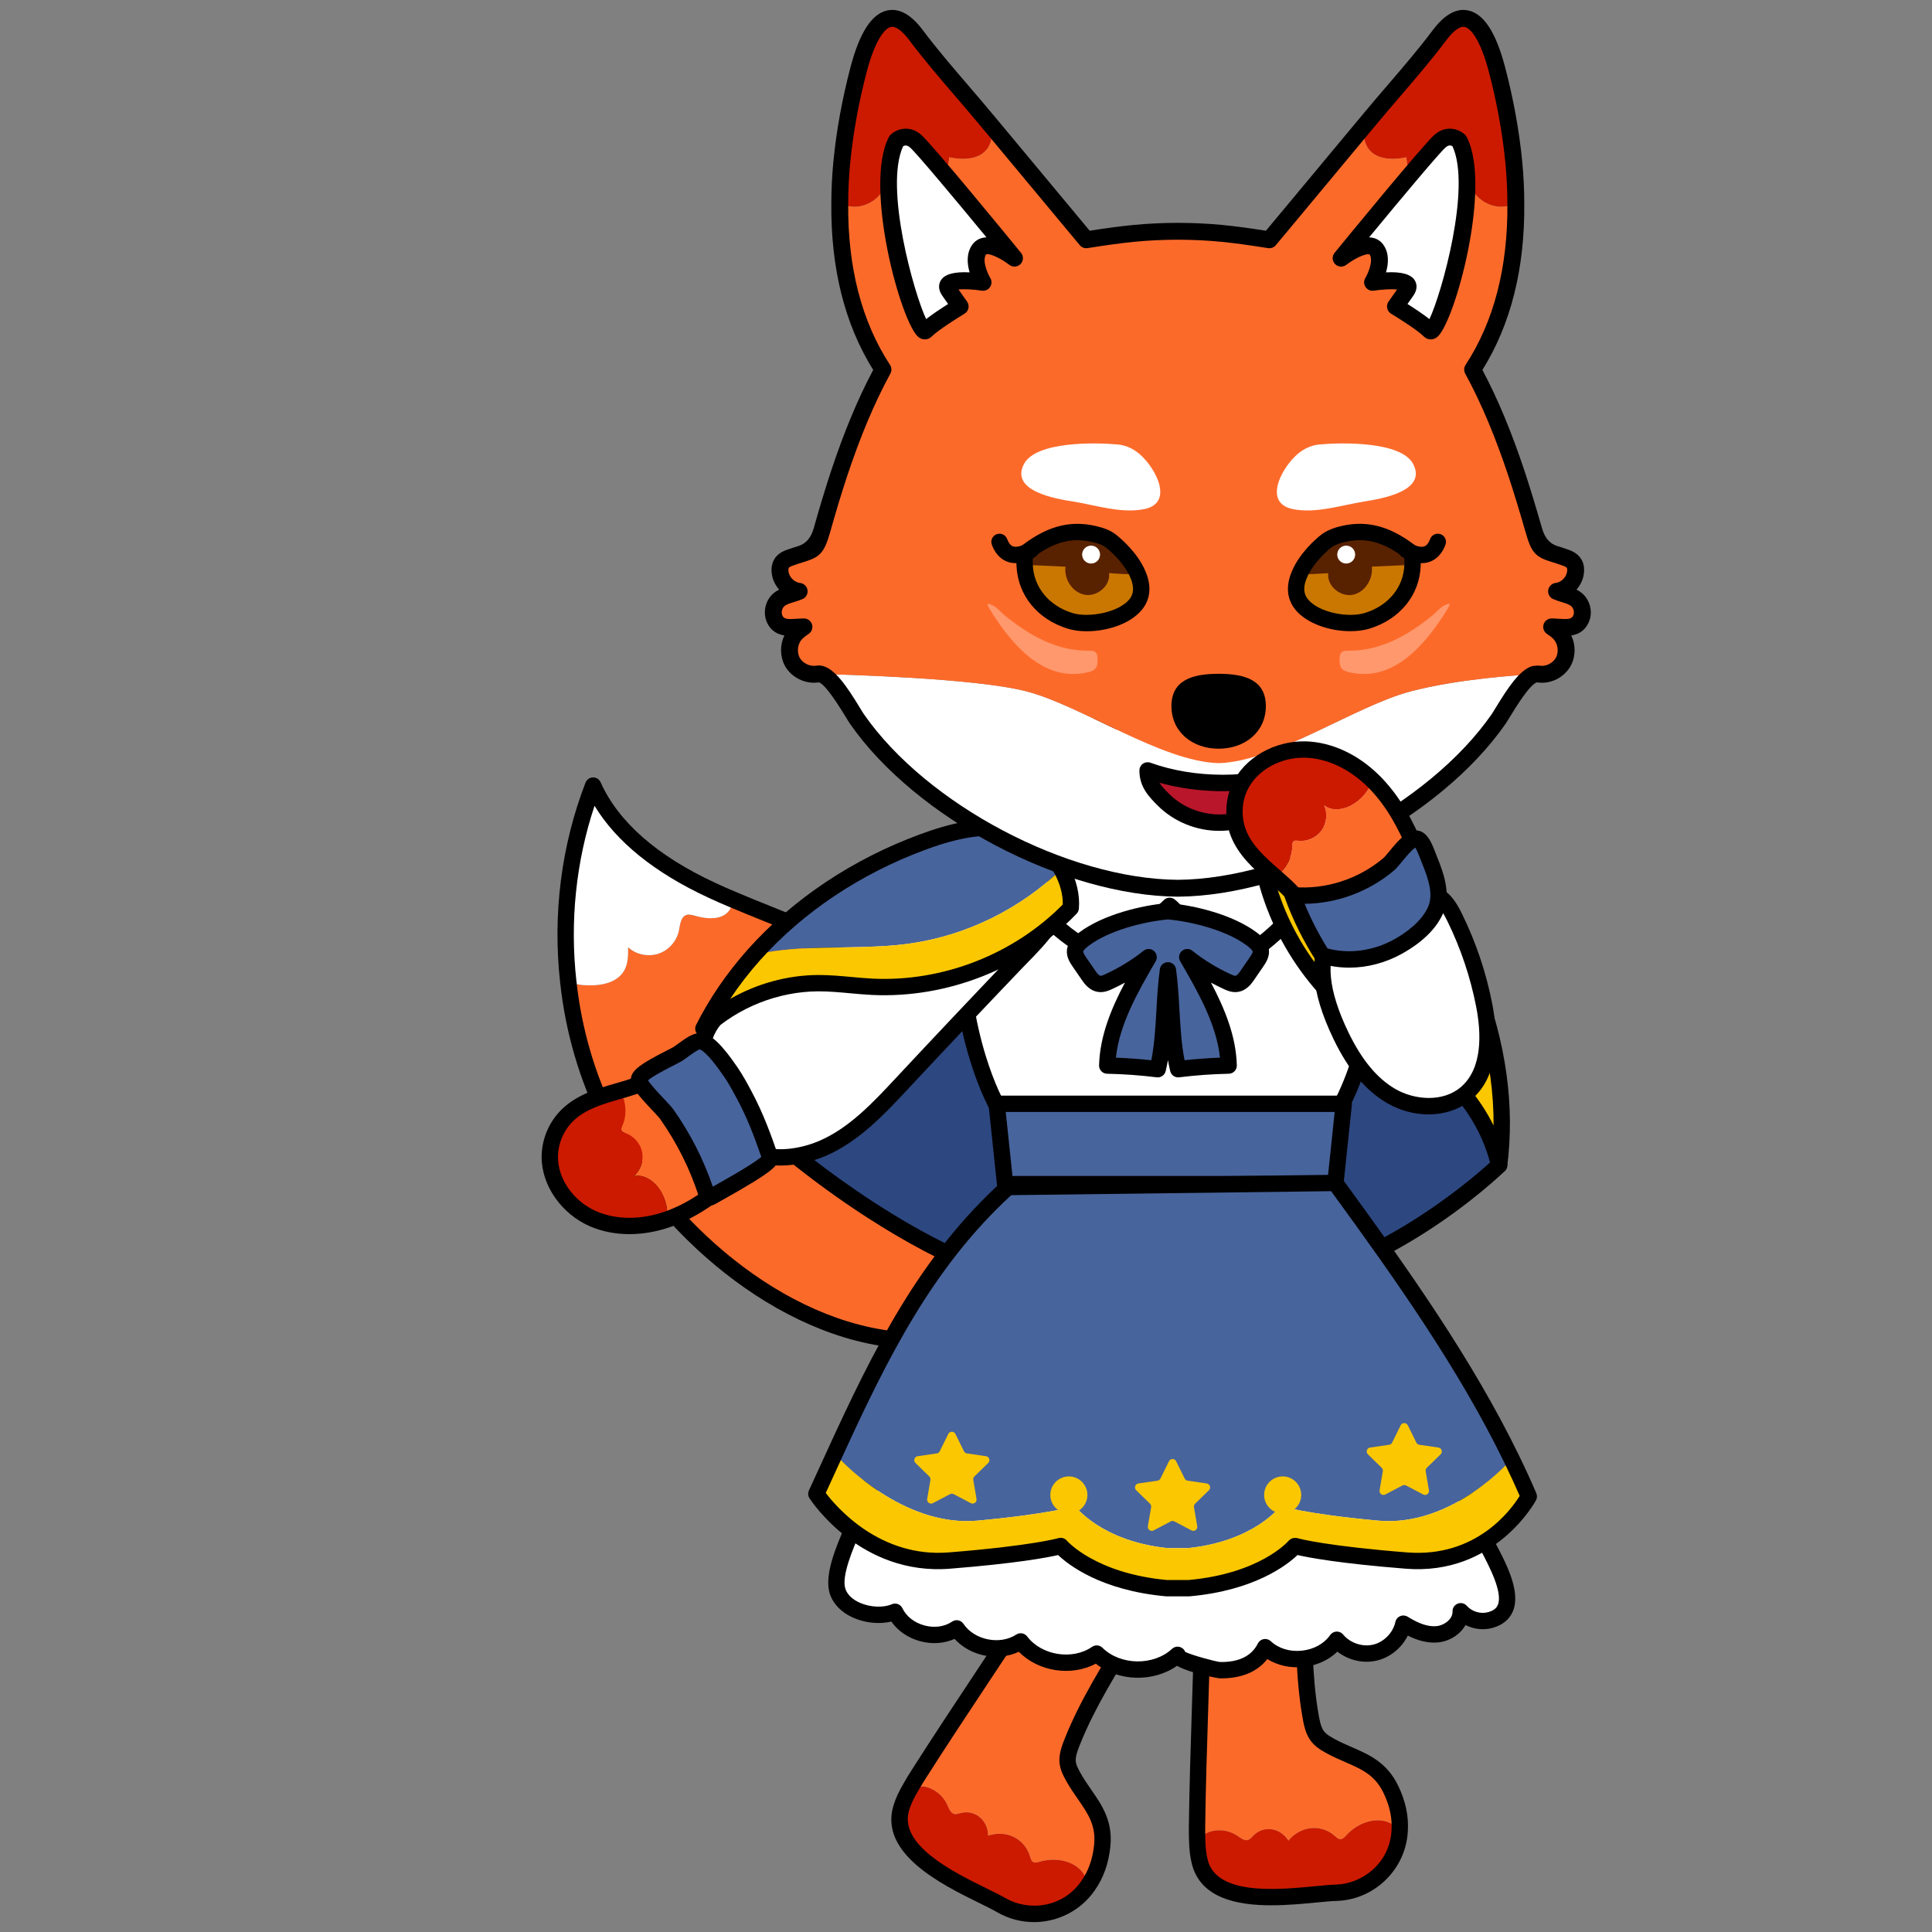 <?xml version="1.0" encoding="UTF-8"?>
<svg xmlns="http://www.w3.org/2000/svg" version="1.1" viewBox="0 0 390 390">
  <rect x="0" y="0" width="390" height="390" fill="#808080" stroke="none"/>
  <defs>
    <style>
      .cls-1 {
        fill: #582200;
      }

      .cls-2 {
        fill: #48649c;
      }

      .cls-3 {
        fill: #ff986c;
      }

      .cls-4 {
        fill: #fc6a2a;
      }

      .cls-5 {
        fill: #ba162b;
      }

      .cls-6 {
        fill: #b45200;
      }

      .cls-7 {
        fill: #2d4780;
      }

      .cls-8 {
        fill: #e18c00;
      }

      .cls-9 {
        fill: #df272c;
      }

      .cls-10 {
        fill: #ffe000;
      }

      .cls-11 {
        fill: #fff;
      }

      .cls-12 {
        fill: #cc1a00;
      }

      .cls-13 {
        display: none;
      }

      .cls-14 {
        fill: #c97700;
      }

      .cls-15 {
        fill: #fbc700;
      }
    </style>
  </defs>
  <!-- Generator: Adobe Illustrator 28.7.1, SVG Export Plug-In . SVG Version: 1.2.0 Build 142)  -->
  <g>
    <g id="_레이어_1" data-name="레이어_1">
      <g>
        <g>
          <path class="cls-4" d="M137.036,187.891c-.449,2.124-2.083,3.962-4.148,4.634-2.093.661-4.493.172-6.097-1.309.012,1.588.003,3.233-.752,4.628-1.477,2.705-5.105,3.237-8.157,3.018-1.04-.071-2.15-.297-3.16-.616,1.06,9.742,3.839,19.296,8.238,28.073,10.782,21.442,34.7,42.593,59.665,44.263,26.054,1.696,22.38-30.659,15.791-47.216-4.896-12.327-13.539-23.294-24.937-30.231-7.999-4.906-16.956-7.88-25.578-11.567-.048.725-.221,1.435-.58,2.043-1.38,2.192-4.623,1.965-7.09,1.224-.53-.136-1.078-.311-1.62-.161-1.2.353-1.333,1.983-1.575,3.217Z"/>
          <path class="cls-11" d="M143.718,179.725c-9.896-4.59-19.537-11.217-23.985-21.144-4.85,12.545-6.525,26.26-5.011,39.665,1.011.318,2.121.545,3.16.616,3.052.219,6.68-.313,8.157-3.018.755-1.395.764-3.04.752-4.628,1.604,1.481,4.005,1.97,6.097,1.309,2.065-.672,3.698-2.509,4.148-4.634.241-1.234.374-2.864,1.575-3.217.542-.15,1.089.025,1.62.161,2.467.741,5.71.968,7.09-1.224.359-.607.532-1.318.58-2.043l-.028-.011c-1.392-.592-2.783-1.184-4.154-1.833Z"/>
        </g>
        <path d="M184.567,272.295c-.668,0-1.351-.023-2.05-.069-26.033-1.742-50.407-24.041-61.031-45.168-4.483-8.944-7.31-18.579-8.403-28.635-1.556-13.778.211-27.763,5.112-40.437.24-.621.83-1.036,1.495-1.054.673-.023,1.275.367,1.547.974,3.593,8.019,11.39,14.857,23.174,20.323,1.346.637,2.733,1.228,4.075,1.798.02.008.041.016.061.025,2.293.981,4.658,1.93,6.945,2.848,6.329,2.54,12.873,5.166,18.847,8.829,11.296,6.876,20.392,17.897,25.608,31.029,2.624,6.594,4.375,14.407,4.804,21.436.539,8.839-1.025,16.056-4.525,20.869-3.491,4.805-8.754,7.233-15.659,7.233ZM120.017,162.659c-3.748,11.235-5.013,23.395-3.657,35.402,1.052,9.672,3.768,18.928,8.073,27.519,10.202,20.288,33.504,41.697,58.301,43.358,6.716.433,11.705-1.518,14.825-5.812,7.067-9.722,3.468-28.739-.676-39.148-4.954-12.473-13.571-22.925-24.263-29.434-5.741-3.521-12.154-6.094-18.356-8.583-2.293-.92-4.664-1.872-6.981-2.862-.019-.007-.038-.015-.057-.023-1.381-.587-2.81-1.195-4.214-1.859-10.86-5.037-18.578-11.269-22.995-18.556Z"/>
      </g>
      <g>
        <path class="cls-7" d="M156.099,229.571s32.878,29.287,60.487,30.904v-94.471l-47.841,49.83-12.646,13.737Z"/>
        <path d="M216.586,262.125c-.032,0-.064,0-.097-.003-11.737-.687-25.663-6.178-41.393-16.319-11.644-7.507-20.01-14.926-20.093-15-.33-.294-.529-.709-.55-1.15s.135-.873.434-1.198l12.646-13.738,47.865-49.855c.465-.485,1.181-.638,1.805-.388.624.251,1.033.857,1.033,1.53v94.472c0,.454-.187.888-.518,1.199-.306.289-.712.449-1.131.449ZM158.468,229.432c6.119,5.161,33.139,26.91,56.469,29.258v-88.589l-45.003,46.873-11.466,12.457Z"/>
      </g>
      <g>
        <path class="cls-7" d="M302.629,235.191s-24.337,23.667-51.945,25.285v-94.471s47.841,49.83,47.841,49.83l4.105,19.357Z"/>
        <path d="M250.684,262.125c-.419,0-.825-.16-1.131-.449-.331-.312-.518-.745-.518-1.199v-94.472c0-.673.409-1.278,1.033-1.53.623-.251,1.34-.098,1.805.388l47.841,49.83c.214.222.36.499.424.8l4.104,19.358c.117.554-.057,1.129-.464,1.524-1.012.984-25.097,24.113-52.997,25.748-.033.002-.065.003-.097.003ZM252.332,170.102v88.596c23.502-2.196,44.551-20.475,48.49-24.076l-3.812-17.985-44.677-46.534Z"/>
      </g>
      <g>
        <g>
          <path class="cls-12" d="M183.856,360.786c1.147-.241,2.272-.289,3.3-.024,1.685.505,3.262,1.809,4.032,3.482.371.807.701,1.836,1.562,1.955.395.038.813-.117,1.235-.227,2.855-.712,5.464,1.478,5.479,4.582,3.667-1.243,7.366.589,8.452,4.149.155.426.255.942.605,1.158.396.245.962.058,1.469-.083,3.435-.973,7.535-.049,9.116,3.074.277.542.428,1.131.543,1.78-4.16,6.055-11.946,7.188-17.516,3.953-5.547-3.221-23.277-9.553-20.191-19.657.449-1.456,1.126-2.813,1.915-4.141Z"/>
          <path class="cls-4" d="M187.156,360.762c-1.029-.264-2.153-.216-3.3.024.489-.895,1.047-1.747,1.582-2.613,9.788-15.373,20.155-30.222,29.678-45.635,2.547-4.122,6.105-11.705,10.494-13.492,3.726-1.495,12.713,5.957,14.615,9.03-5.855,14.584-17.805,28.661-23.66,43.245-.547,1.354-1.107,2.783-1.069,4.127.076,1.285.671,2.354,1.238,3.365,2.62,4.673,6.399,7.627,5.767,13.758-.333,3.302-1.385,5.995-2.854,8.059-.115-.649-.266-1.237-.543-1.78-1.581-3.123-5.681-4.046-9.116-3.074-.506.141-1.072.328-1.469.083-.35-.216-.45-.732-.605-1.158-1.086-3.56-4.785-5.392-8.452-4.149-.014-3.104-2.623-5.294-5.479-4.582-.422.11-.84.265-1.235.227-.861-.119-1.191-1.148-1.562-1.955-.77-1.673-2.347-2.977-4.032-3.482Z"/>
        </g>
        <path d="M208.711,388c-2.533,0-5.089-.644-7.407-1.989-.897-.522-2.169-1.146-3.64-1.87-7.581-3.73-20.269-9.973-17.3-19.694.438-1.423,1.092-2.845,2.058-4.476.386-.705.807-1.376,1.213-2.024l.399-.639c4.249-6.673,8.659-13.328,12.924-19.763,5.584-8.427,11.359-17.14,16.754-25.871.475-.769.986-1.659,1.531-2.611,2.523-4.402,5.662-9.879,9.745-11.542,4.995-2.007,14.677,6.52,16.638,9.69l.439.709-.311.773c-2.981,7.426-7.545,14.774-11.96,21.88-4.339,6.985-8.826,14.208-11.7,21.366-.438,1.083-.98,2.427-.95,3.465.052.865.526,1.712,1.028,2.608.649,1.156,1.395,2.233,2.116,3.276,2.154,3.11,4.382,6.326,3.853,11.456-.345,3.414-1.405,6.391-3.15,8.845-2.846,4.142-7.521,6.414-12.28,6.414ZM226.802,300.479c-.219,0-.412.031-.578.098-3.022,1.23-5.968,6.371-8.119,10.124-.564.986-1.094,1.908-1.586,2.704-5.423,8.776-11.212,17.512-16.811,25.959-4.257,6.423-8.659,13.065-12.879,19.695l-.399.639c-.404.644-.785,1.251-1.127,1.878l-.029.051c-.837,1.412-1.396,2.615-1.757,3.786-2.149,7.034,8.964,12.501,15.604,15.767,1.526.751,2.844,1.4,3.839,1.978,4.554,2.644,11.529,2.072,15.329-3.461,1.426-2.004,2.287-4.45,2.573-7.292.404-3.921-1.224-6.269-3.284-9.244-.765-1.105-1.557-2.248-2.282-3.541-.6-1.071-1.348-2.404-1.445-4.075-.053-1.776.633-3.476,1.185-4.842,2.98-7.421,7.543-14.768,11.958-21.873,4.173-6.719,8.483-13.657,11.363-20.546-2.351-3.007-8.847-7.806-11.555-7.806Z"/>
      </g>
      <g>
        <g>
          <path class="cls-12" d="M260.079,371.547c2.466-2.984,6.576-3.406,9.371-.948.356.316.712.667,1.123.667.466,0,.849-.421,1.206-.808,2.411-2.633,6.384-4.003,9.371-2.177.521.316.959.737,1.397,1.229-.356,7.338-6.384,12.394-12.823,12.57-6.411.176-24.824,4.108-27.509-6.144-.384-1.475-.521-2.984-.548-4.529.849-.808,1.781-1.44,2.795-1.72,1.699-.492,3.726-.176,5.261.843.74.492,1.562,1.194,2.329.843.384-.176.658-.527.959-.843,2.055-2.107,5.425-1.615,7.069,1.018Z"/>
          <path class="cls-4" d="M281.149,368.282c-2.987-1.826-6.959-.456-9.371,2.177-.356.386-.74.808-1.206.808-.411,0-.767-.351-1.123-.667-2.795-2.458-6.905-2.036-9.371.948-1.644-2.633-5.014-3.125-7.069-1.018-.301.316-.575.667-.959.843-.767.351-1.589-.351-2.329-.843-1.534-1.018-3.562-1.334-5.261-.843-1.014.281-1.945.913-2.795,1.72-.055-.983-.027-2.001-.027-3.02.247-18.223,1.26-36.305,1.26-54.422,0-4.88-.959-13.202,1.836-16.994,2.384-3.23,13.946-1.65,17.179,0,2.685,15.484-.082,33.742,2.603,49.226.247,1.44.521,2.914,1.26,4.038.74,1.088,1.808,1.685,2.822,2.247,4.685,2.563,9.453,3.125,12.138,8.672,1.452,2.984,1.973,5.828,1.808,8.356-.438-.492-.877-.913-1.397-1.229Z"/>
        </g>
        <path d="M256.659,384.611c-7.063,0-14.264-1.48-16.038-8.257-.376-1.443-.566-2.996-.601-4.888-.043-.775-.037-1.561-.032-2.32l.004-.76c.106-7.913.361-15.895.606-23.615.322-10.101.654-20.547.654-30.807,0-.911-.035-1.945-.071-3.047-.167-5.076-.376-11.393,2.228-14.925,3.238-4.387,15.94-2.184,19.255-.491l.734.375.141.812c1.367,7.885,1.347,16.535,1.326,24.901-.02,8.223-.041,16.726,1.277,24.325.194,1.131.435,2.533,1.014,3.413.508.748,1.351,1.216,2.244,1.712,1.13.618,2.308,1.131,3.448,1.626,3.497,1.523,7.113,3.097,9.374,7.769,1.502,3.087,2.165,6.177,1.969,9.182-.373,7.69-6.709,13.901-14.423,14.11-1.035.029-2.441.165-4.069.321-2.634.254-5.824.561-9.041.561ZM251.309,296.742c-2.499,0-4.614.35-5.247,1.207-1.924,2.61-1.728,8.535-1.586,12.86.038,1.141.073,2.211.073,3.155,0,10.313-.333,20.785-.655,30.912-.246,7.705-.5,15.671-.605,23.532l-.004.761c-.005.751-.01,1.462.028,2.144l.003.063c.028,1.639.186,2.956.495,4.143,1.872,7.146,14.204,5.955,21.573,5.246,1.688-.163,3.147-.303,4.295-.334,5.261-.143,10.896-4.297,11.221-11.002.16-2.453-.394-4.986-1.644-7.555-1.731-3.576-4.376-4.727-7.724-6.185-1.206-.525-2.454-1.068-3.722-1.762-1.088-.603-2.431-1.349-3.394-2.767-.972-1.475-1.277-3.256-1.522-4.686-1.367-7.88-1.346-16.529-1.325-24.893.019-7.913.039-16.084-1.134-23.462-2.153-.812-5.949-1.379-9.125-1.379Z"/>
      </g>
      <g>
        <g>
          <path class="cls-11" d="M197.437,213.714c2.534,8.165,6.542,16.605,13.815,20.267,3.933,1.98,8.389,2.323,12.729,2.58,6.505.386,13.016.65,19.53.792,5.387.117,10.968.11,15.889-2.24,7.13-3.406,11.608-11.146,14.347-18.973,3.265-9.327,4.672-19.325,4.817-29.284.147-10.054-1.618-21.369-9.253-27.227-2.512-1.928-5.466-3.084-8.434-4.009-17.485-5.447-40.283-3.838-55.719,7.443-14.515,10.608-12.557,35.068-7.721,50.651Z"/>
          <path d="M246.326,239.038c-.945,0-1.896-.015-2.851-.036-6.524-.143-13.116-.41-19.592-.795-4.901-.29-9.29-.699-13.372-2.753-6.422-3.232-11.214-10.185-14.649-21.25h0c-2.853-9.193-4.116-19.328-3.466-27.807.853-11.124,4.93-19.653,11.788-24.665,16.899-12.349,40.899-12.759,57.183-7.686,2.647.824,6.054,2.056,8.947,4.275,6.769,5.193,10.099,14.802,9.898,28.56-.16,10.923-1.811,20.951-4.91,29.805-3.53,10.086-8.641,16.787-15.192,19.915-4.273,2.042-8.944,2.437-13.784,2.437ZM240.325,154.273c-11.778,0-24.294,2.886-34.195,10.121-14.332,10.474-11.218,35.623-7.119,48.832h0c3.154,10.167,7.4,16.474,12.982,19.283,3.519,1.772,7.555,2.138,12.085,2.407,6.436.382,12.986.648,19.468.789,5.649.122,10.683.051,15.142-2.079,7.137-3.409,11.281-11.686,13.502-18.03,2.981-8.517,4.57-18.195,4.724-28.763.186-12.658-2.711-21.371-8.608-25.895-2.465-1.892-5.386-2.954-7.92-3.743-5.891-1.835-12.838-2.922-20.062-2.922Z"/>
        </g>
        <g>
          <path class="cls-11" d="M202.135,166.004c-.15,9.754,8.316,19.969,16.074,24.715,3.162,1.934,3.744,2.365,6.944.87,4.012-1.874,7.957-5.909,10.955-8.733,3.232,2.606,6.307,9.364,10.423,10.564,5.399,1.574,13.499-7.501,16.641-11.043,4.599-5.186,7.787-11.708,5.466-18.686-4.748-14.267-20.673-19.917-34.533-19.337-9.873.413-22.885,4.456-28.969,12.753-2.051,2.797-2.954,5.825-3.001,8.898Z"/>
          <path d="M247.861,195.253c-.61,0-1.207-.08-1.792-.25-3.052-.891-5.332-3.916-7.538-6.841-.839-1.114-1.647-2.185-2.423-3.031-2.893,2.76-6.49,6.192-10.257,7.952-3.758,1.756-4.987,1.196-8.307-.837l-.196-.12c-8.5-5.199-17.021-15.85-16.862-26.147.056-3.606,1.173-6.919,3.321-9.847,6.354-8.665,19.761-12.987,30.228-13.425,14.418-.618,31.182,5.491,36.166,20.463,2.179,6.547.174,13.567-5.796,20.301-4.971,5.605-11.192,11.782-16.545,11.783ZM236.108,181.207c.366,0,.732.121,1.035.365,1.406,1.134,2.677,2.82,4.021,4.605,1.794,2.38,3.826,5.077,5.828,5.66,2.942.861,7.973-2.692,14.946-10.555,5.218-5.885,6.945-11.629,5.134-17.071-4.442-13.346-19.725-18.763-32.899-18.211-9.679.405-22.001,4.298-27.708,12.08-1.735,2.366-2.637,5.04-2.682,7.949h0c-.139,8.964,7.772,18.686,15.286,23.282l.196.12q2.861,1.752,5.19.662c3.28-1.532,6.663-4.761,9.382-7.356.393-.375.774-.739,1.14-1.084.317-.298.723-.449,1.131-.449ZM202.135,166.004h.01-.01Z"/>
        </g>
        <g>
          <path class="cls-2" d="M252.675,189.539c-4.154-3.102-11.256-5.095-16.909-5.594-5.655.498-12.755,2.492-16.911,5.594-.872.651-1.735,1.427-1.837,2.377-.091.84.434,1.636.943,2.375.614.893,1.229,1.786,1.843,2.678.519.754,1.217,1.603,2.293,1.652.593.027,1.153-.208,1.668-.445,2.957-1.362,5.689-3.035,8.105-4.962-4.046,6.973-8.17,14.201-8.359,21.885,3.412.071,6.819.316,10.193.734,1.567-6.611,1.142-13.271,2.062-19.959.919,6.688.494,13.348,2.062,19.959,3.374-.418,6.781-.664,10.193-.734-.189-7.683-4.312-14.911-8.359-21.885,2.414,1.927,5.147,3.6,8.105,4.962.515.237,1.073.472,1.668.445,1.076-.049,1.774-.898,2.293-1.652.614-.892,1.229-1.785,1.843-2.678.509-.739,1.034-1.535.943-2.375-.102-.95-.967-1.726-1.839-2.377Z"/>
          <path d="M237.826,217.482c-.755,0-1.425-.517-1.603-1.268-.175-.739-.326-1.477-.457-2.216-.132.739-.283,1.478-.458,2.216-.194.817-.977,1.364-1.806,1.256-3.304-.41-6.677-.652-10.025-.721-.439-.01-.855-.193-1.158-.509-.303-.318-.468-.742-.456-1.18.144-5.9,2.472-11.511,5.223-16.707-.856.468-1.734.908-2.632,1.322-.675.311-1.48.635-2.435.593-2.009-.09-3.145-1.742-3.573-2.364l-1.843-2.678c-.551-.8-1.385-2.011-1.224-3.489.171-1.599,1.42-2.721,2.489-3.519,4.878-3.64,12.611-5.461,17.752-5.915.097-.009.194-.009.29,0,5.141.454,12.876,2.275,17.751,5.915h0c1.07.799,2.32,1.921,2.491,3.523.162,1.474-.673,2.685-1.225,3.486l-1.842,2.677c-.428.622-1.564,2.274-3.578,2.364-.938.041-1.754-.283-2.43-.593-.898-.414-1.776-.855-2.632-1.322,2.752,5.197,5.079,10.808,5.223,16.707.012.439-.153.863-.456,1.18-.303.317-.719.5-1.158.509-3.348.069-6.72.312-10.024.721-.069.009-.137.013-.204.013ZM235.765,194.226c.824,0,1.521.608,1.633,1.424.379,2.757.535,5.518.687,8.189.199,3.511.388,6.853,1.038,10.184,2.364-.257,4.756-.432,7.144-.522-.7-6.824-4.579-13.51-8.031-19.46-.398-.686-.252-1.558.349-2.076s1.484-.535,2.105-.04c2.314,1.846,4.927,3.445,7.766,4.753.249.115.663.311.9.295.339-.015.741-.543,1.013-.939l1.843-2.678c.225-.326.69-1.003.662-1.261-.01-.092-.123-.442-1.186-1.235h0c-4.006-2.992-10.853-4.79-15.923-5.26-5.069.469-11.916,2.268-15.924,5.26-1.061.791-1.174,1.142-1.184,1.231-.028.263.438.94.661,1.265l1.844,2.678c.272.397.673.925,1.009.94.254.007.655-.181.904-.295,2.836-1.306,5.45-2.906,7.766-4.753.619-.494,1.503-.479,2.105.041.601.518.747,1.39.349,2.076-3.452,5.95-7.331,12.635-8.031,19.46,2.387.09,4.779.265,7.144.522.65-3.333.839-6.675,1.038-10.187.151-2.67.308-5.43.686-8.186.112-.816.809-1.424,1.633-1.424Z"/>
        </g>
      </g>
      <g>
        <g>
          <path class="cls-7" d="M302.482,217.141c-1.814-1.951-3.847-3.737-5.908-5.386-6.237-4.946-13.189-8.93-19.097-14.288-8.491-7.694-14.426-18.163-16.816-29.373,3.764-1.951,8.353-2.61,11.98-1.319,6.018,2.171,10.551,7.227,14.316,12.42,8.051,11.183,13.684,24.345,15.525,37.946Z"/>
          <path class="cls-15" d="M279.071,209.09c-12.667-7.666-21.762-20.965-24.345-35.528,1.236-2.253,3.407-4.149,5.935-5.468,2.391,11.211,8.326,21.68,16.816,29.373,5.908,5.358,12.859,9.342,19.097,14.288,2.061,1.649,4.094,3.435,5.908,5.386.824,5.99.907,12.035.137,18.053-1.923-8.271-7.062-15.772-14.068-20.553-3.023-2.061-6.347-3.655-9.48-5.55Z"/>
        </g>
        <path d="M302.618,236.842c-.763,0-1.431-.526-1.605-1.275-1.831-7.876-6.712-15.007-13.392-19.564-1.775-1.21-3.723-2.29-5.607-3.334-1.25-.693-2.542-1.41-3.797-2.169-13.058-7.902-22.446-21.604-25.115-36.651-.066-.37-.003-.752.178-1.081,1.332-2.426,3.683-4.605,6.618-6.136.002,0,.003-.001.004-.002,4.4-2.281,9.368-2.806,13.292-1.409,6.806,2.455,11.643,8.239,15.098,13.005,8.531,11.85,14.001,25.229,15.824,38.694.86,6.253.906,12.472.137,18.482-.101.792-.755,1.397-1.552,1.438-.028,0-.056.002-.084.002ZM256.458,173.87c2.645,13.891,11.382,26.497,23.466,33.809,1.2.727,2.465,1.428,3.687,2.105,1.95,1.081,3.966,2.199,5.867,3.495,5.123,3.495,9.285,8.363,12.02,13.928.021-3.249-.196-6.538-.65-9.841-1.751-12.935-7.018-25.8-15.23-37.208-3.174-4.379-7.585-9.685-13.538-11.832-3.028-1.077-7.115-.606-10.662,1.232-2.157,1.125-3.898,2.642-4.961,4.312Z"/>
      </g>
      <g>
        <g>
          <path class="cls-2" d="M236.223,222.817c-9.023,0-18.045,0-27.068,0h-7.965l1.709,16.236h66.648l1.709-16.236c-11.678,0-23.355,0-35.033,0Z"/>
          <path d="M269.547,240.702h-66.648c-.844,0-1.551-.637-1.64-1.476l-1.709-16.236c-.048-.465.102-.928.414-1.275.313-.348.758-.546,1.226-.546h70.065c.468,0,.913.198,1.226.546.313.347.463.81.414,1.275l-1.709,16.236c-.089.839-.796,1.476-1.64,1.476ZM204.383,237.404h63.68l1.361-12.938h-66.402l1.361,12.938Z"/>
        </g>
        <g>
          <path class="cls-11" d="M268.819,239.053h-65.042c-5.659,12.246-12.166,24.377-17.066,36.935-4.016,10.291-9.513,19.927-13.555,30.205-1.44,3.661-5.391,11.264-4.044,15.12,1.457,4.172,7.964,5.61,11.565,4.04,2.106,4.398,8.41,6.099,12.442,3.357,2.703,4.061,8.845,5.311,12.921,2.63,3.45,4.564,10.642,5.713,15.343,2.453,4.275,4.228,11.925,4.349,16.332.258-1.003.931,7.78,3.076,8.433,3.09,3.764.077,7.425-1.006,9.243-4.646,4.004,3.771,11.322,3.015,14.472-1.494,1.817,2.215,4.945,3.264,7.73,2.59s5.089-3.034,5.694-5.835c2.068,1.289,4.424,2.375,6.849,2.144s4.817-2.215,4.724-4.649c1.449,1.645,3.869,2.363,5.981,1.774,7.946-2.218-.34-13.847-2.24-18.386-3.275-7.822-6.515-15.659-9.777-23.486-3.264-7.832-6.549-15.655-9.911-23.446-1.031-2.389-8.308-22.654-10.091-22.654Z"/>
          <path d="M246.517,338.794c-.134,0-.268,0-.404-.004-.068-.002-5.704-.948-8.517-2.526-4.77,3.366-11.812,3.2-16.394-.432-4.943,2.646-11.618,1.605-15.534-2.402-4.3,2.006-9.779.904-12.976-2.598-2.083.94-4.537,1.117-6.946.469-2.439-.658-4.492-2.073-5.816-3.969-2.358.57-5.21.309-7.648-.756-2.343-1.023-4.022-2.699-4.727-4.719-1.316-3.77,1.244-9.686,3.113-14.006.368-.849.7-1.617.954-2.26,2.024-5.147,4.436-10.191,6.769-15.068,2.35-4.915,4.78-9.997,6.784-15.133,3.294-8.442,7.354-16.783,11.279-24.85,1.942-3.99,3.95-8.116,5.826-12.177.27-.584.854-.957,1.497-.957h65.043c1.723,0,2.881.864,10.308,20.315.614,1.606,1.099,2.875,1.296,3.333,3.585,8.308,7.025,16.524,9.919,23.465,1.277,3.063,2.551,6.129,3.824,9.194,1.98,4.765,3.959,9.53,5.953,14.289.332.793.898,1.864,1.554,3.104,2.41,4.556,5.408,10.227,3.698,14.205-.702,1.63-2.078,2.742-4.089,3.303-1.813.508-3.789.267-5.457-.576-1.099,1.991-3.356,3.297-5.534,3.504-2.275.218-4.4-.516-6.112-1.381-1.209,2.466-3.511,4.384-6.201,5.034-2.77.67-5.785-.046-8.007-1.793-1.769,1.714-4.181,2.816-6.856,3.092-2.658.271-5.224-.301-7.296-1.595-1.994,2.561-5.168,3.897-9.303,3.897ZM239.254,333.461c1.502.723,6.045,1.922,7.015,2.038,3.777.065,6.369-1.183,7.647-3.74.232-.467.672-.795,1.186-.887.511-.088,1.04.065,1.418.423,1.561,1.47,3.852,2.167,6.258,1.918,2.416-.25,4.506-1.4,5.733-3.155.295-.423.773-.683,1.288-.704.513-.021,1.011.203,1.339.602,1.41,1.719,3.902,2.553,6.068,2.033,2.163-.523,4-2.406,4.469-4.58.113-.525.474-.961.969-1.17s1.06-.165,1.515.119c2.333,1.454,4.177,2.055,5.82,1.901,1.573-.15,3.291-1.441,3.232-2.945-.026-.697.388-1.335,1.036-1.593.644-.258,1.387-.084,1.849.44,1.03,1.169,2.801,1.696,4.3,1.276,1.356-.379,1.76-.998,1.947-1.431,1.087-2.528-1.724-7.843-3.584-11.36-.693-1.31-1.291-2.442-1.681-3.371-1.994-4.763-3.975-9.53-5.956-14.298-1.273-3.064-2.546-6.128-3.823-9.191-2.889-6.931-6.325-15.136-9.904-23.427-.226-.523-.696-1.756-1.349-3.464-1.538-4.031-6.085-15.94-7.777-18.194h-63.442c-1.759,3.777-3.613,7.587-5.41,11.279-3.898,8.008-7.927,16.289-11.173,24.606-2.048,5.25-4.505,10.388-6.882,15.357-2.307,4.826-4.694,9.815-6.674,14.852-.265.673-.612,1.476-.996,2.364-1.466,3.386-3.918,9.055-3.026,11.61.399,1.143,1.441,2.132,2.934,2.784,2.082.909,4.719,1.027,6.416.288.812-.357,1.763-.002,2.146.8.796,1.662,2.414,2.928,4.441,3.475,2.028.549,4.064.265,5.587-.77.364-.248.812-.343,1.244-.255.432.084.812.338,1.056.704,2.182,3.278,7.355,4.328,10.642,2.167.727-.476,1.698-.309,2.221.383,2.901,3.836,9.139,4.835,13.088,2.093.654-.453,1.536-.375,2.099.182,3.622,3.582,10.319,3.686,14.051.222.667-.619,1.71-.581,2.33.086.148.16.258.341.332.531ZM268.82,240.702h.01-.01Z"/>
        </g>
        <g>
          <g>
            <path class="cls-2" d="M269.536,238.793c12.777,17.503,26.104,36.188,35.611,55.724,0,0-11.788,13.821-26.955,12.447-15.14-1.401-19.674-2.968-19.674-2.968,0,0-5.221,7.144-18.767,8.518h-3.984c-13.546-1.374-18.767-8.518-18.767-8.518,0,0-4.534,1.566-19.701,2.968-15.14,1.374-27.78-12.447-27.78-12.447l-1.236-.577c9.177-20.086,18.41-39.073,35.199-54.323l66.056-.824Z"/>
            <path class="cls-15" d="M239.75,312.515c13.546-1.374,18.767-8.518,18.767-8.518,0,0,4.534,1.566,19.674,2.968,15.168,1.374,26.955-12.447,26.955-12.447,1.209,2.5,2.391,5.028,3.462,7.556,0,0-7.501,14.343-24.757,12.942-15.909-1.264-21.542-2.693-22.339-2.913h-.137c-.357.412-6.375,7.144-21.35,8.491h-4.534c-15.442-1.401-21.378-8.518-21.378-8.518,0,0-5.193,1.566-22.449,2.94-17.256,1.401-26.873-13.464-26.873-13.464,1.182-2.555,2.336-5.083,3.49-7.611l1.236.577s12.64,13.821,27.78,12.447c15.168-1.401,19.701-2.968,19.701-2.968,0,0,5.221,7.144,18.767,8.518h3.984Z"/>
          </g>
          <path d="M240.025,322.243h-4.534c-.049,0-.1-.002-.149-.007-13.075-1.187-19.661-6.343-21.749-8.329-2.216.507-8.429,1.688-21.798,2.753-18.024,1.465-27.973-13.572-28.388-14.212-.307-.474-.349-1.074-.112-1.588,1.181-2.553,2.334-5.079,3.487-7.603,9.629-21.073,18.952-39.747,35.589-54.86.298-.27.685-.423,1.088-.428l66.056-.824c.527-.019,1.038.245,1.351.677,13.473,18.456,26.345,36.625,35.762,55.975,0,0,.002.002.002.004,1.443,2.984,2.554,5.408,3.496,7.629.193.454.171.971-.057,1.408-.08.153-8.227,15.304-26.351,13.821-13.38-1.063-19.577-2.245-21.795-2.755-2.088,1.997-8.658,7.155-21.751,8.332-.049.005-.099.007-.148.007ZM235.567,318.945h4.383c14.296-1.305,19.945-7.652,20.179-7.922.313-.361.768-.569,1.246-.569h.137c.148,0,.295.02.439.059.577.16,6.103,1.593,22.032,2.859,14.061,1.142,21.121-8.705,22.786-11.409-.851-1.967-1.848-4.128-3.104-6.724h0c-9.182-18.867-21.761-36.691-34.96-54.786l-64.577.805c-15.888,14.621-24.963,32.829-34.347,53.368-1.023,2.241-2.048,4.484-3.091,6.746,2.15,2.843,10.934,13.125,24.841,12.001,16.747-1.334,22.059-2.862,22.112-2.877.633-.186,1.317.019,1.738.524.05.06,5.777,6.598,20.187,7.926Z"/>
        </g>
        <path class="cls-15" d="M192.867,289.468l1.721,3.488c.117.237.343.401.604.439l3.849.559c.658.096.921.905.445,1.369l-2.785,2.715c-.189.184-.276.45-.231.711l.657,3.833c.112.656-.576,1.156-1.165.846l-3.443-1.81c-.234-.123-.513-.123-.747,0l-3.443,1.81c-.589.31-1.277-.19-1.165-.846l.657-3.833c.045-.26-.042-.526-.231-.711l-2.785-2.715c-.476-.464-.214-1.274.445-1.369l3.849-.559c.261-.038.488-.202.604-.439l1.721-3.488c.294-.597,1.145-.597,1.44,0Z"/>
        <path class="cls-15" d="M237.419,294.971l1.721,3.488c.117.237.343.401.604.439l3.849.559c.658.096.921.905.445,1.369l-2.785,2.715c-.189.184-.276.45-.231.711l.657,3.833c.112.656-.576,1.156-1.165.846l-3.443-1.81c-.234-.123-.513-.123-.747,0l-3.443,1.81c-.589.31-1.277-.19-1.165-.846l.657-3.833c.045-.26-.042-.526-.231-.711l-2.785-2.715c-.476-.464-.214-1.274.445-1.369l3.849-.559c.261-.038.488-.202.604-.439l1.721-3.488c.294-.597,1.145-.597,1.44,0Z"/>
        <path class="cls-15" d="M284.19,287.72l1.721,3.488c.117.237.343.401.604.439l3.849.559c.658.096.921.905.445,1.369l-2.785,2.715c-.189.184-.276.45-.231.711l.657,3.833c.112.656-.576,1.156-1.165.846l-3.443-1.81c-.234-.123-.513-.123-.747,0l-3.443,1.81c-.589.31-1.277-.19-1.165-.846l.657-3.833c.045-.26-.042-.526-.231-.711l-2.785-2.715c-.476-.464-.214-1.274.445-1.369l3.849-.559c.261-.038.488-.202.604-.439l1.721-3.488c.294-.597,1.145-.597,1.44,0Z"/>
        <circle class="cls-15" cx="215.766" cy="301.775" r="3.741"/>
        <circle class="cls-15" cx="258.927" cy="301.775" r="3.741"/>
      </g>
      <g>
        <g>
          <g>
            <path class="cls-4" d="M129.616,232.581c-.332-1.767-1.696-3.299-3.39-3.867-.3-.105-.657-.196-.766-.502-.13-.27-.004-.606.137-.885.936-2.031.886-4.477-.103-6.44-.123-.242-.274-.476-.425-.711.99-.284,1.979-.568,2.926-.902,12.08-4.038,21.409-13.594,32.448-19.915,4.393-2.523,7.884-.746,9.481,3.945,1.227,3.602-.305,6.271-2.048,9.42-4.882,8.902-11.21,17.021-18.637,23.934-4.001,3.697-8.409,7.104-13.483,9.103-.356.152-.719.275-1.082.399.214-2.362-.471-4.797-1.944-6.636-1.185-1.427-3.018-2.535-4.813-2.075,1.37-1.171,2.057-3.108,1.697-4.867Z"/>
            <path class="cls-12" d="M125.46,228.213c.109.306.466.397.766.502,1.694.568,3.058,2.1,3.39,3.867.36,1.76-.327,3.697-1.697,4.867,1.795-.46,3.627.649,4.813,2.075,1.473,1.838,2.158,4.274,1.944,6.636-4.797,1.655-10.174,1.88-14.836-.082-5.013-2.145-8.916-7.186-8.856-12.636.038-3.167,1.417-6.314,3.744-8.489,2.816-2.634,6.583-3.691,10.342-4.776.151.234.302.469.425.711.989,1.963,1.039,4.409.103,6.44-.141.279-.267.615-.137.885Z"/>
          </g>
          <path d="M127.064,249.128c-2.774,0-5.44-.511-7.864-1.531-5.876-2.515-9.929-8.342-9.865-14.174.044-3.655,1.599-7.181,4.266-9.675,3.06-2.862,7.01-4.002,10.831-5.105l.183-.052c.941-.27,1.915-.549,2.832-.872,7.356-2.459,13.571-6.958,20.149-11.72,3.85-2.786,7.83-5.667,12.028-8.071,3.095-1.778,5.485-1.494,6.945-.945,2.211.834,3.911,2.836,4.916,5.788,1.442,4.234-.349,7.469-2.08,10.597l-.085.154c-4.979,9.077-11.358,17.269-18.956,24.342-3.171,2.931-8.068,7.092-14.002,9.43-.34.146-.73.281-1.122.414-2.745.947-5.51,1.419-8.176,1.419ZM125.525,221.761l-.178.051c-3.605,1.04-7.01,2.022-9.493,4.345-1.985,1.855-3.188,4.586-3.221,7.305-.05,4.534,3.18,9.099,7.856,11.099,3.996,1.681,8.846,1.698,13.65.04.35-.12.664-.226.971-.356,4.168-1.643,8.288-4.433,13.012-8.798,7.336-6.829,13.498-14.742,18.31-23.516l.088-.16c1.635-2.952,2.816-5.084,1.844-7.936-.472-1.387-1.369-3.167-2.958-3.766-1.157-.436-2.549-.195-4.141.72-4.047,2.317-7.955,5.145-11.735,7.881-6.49,4.698-13.202,9.557-21.011,12.167-.984.348-2.052.653-2.994.924Z"/>
        </g>
        <g>
          <path class="cls-11" d="M181.981,218.814c-4.714,5.053-9.602,10.263-15.946,13.002-3.816,1.648-9.53,2.677-13.486.837-7.597-3.533-13.27-16.117-10.058-24.007,1.559-3.829,5.217-6.322,8.723-8.512,15.411-9.629,31.687-17.874,48.567-24.605,3.111-1.24,6.697-2.416,9.69-.915,10.823,5.427.108,15.047-4.297,19.651-7.782,8.135-15.513,16.318-23.193,24.549Z"/>
          <path d="M157.561,235.281c-1.998,0-3.972-.325-5.708-1.133-8.626-4.012-14.325-17.684-10.89-26.124,1.729-4.246,5.58-6.917,9.376-9.288,15.462-9.661,31.89-17.985,48.829-24.739,3.689-1.47,7.582-2.592,11.041-.857,3.21,1.61,5.06,3.753,5.498,6.37.905,5.421-4.624,11.067-8.283,14.803-.38.388-.738.753-1.061,1.091-7.747,8.098-15.545,16.353-23.178,24.534h0c-4.59,4.92-9.793,10.496-16.498,13.391-2.471,1.067-5.832,1.951-9.126,1.951ZM206.284,175.555c-1.902,0-3.989.746-5.894,1.505-16.757,6.682-33.008,14.915-48.304,24.472-3.339,2.086-6.712,4.401-8.069,7.735-2.758,6.777,2.243,18.642,9.226,21.891,3.379,1.57,8.53.701,12.137-.856,6.072-2.622,10.811-7.701,15.395-12.613,7.642-8.191,15.45-16.456,23.206-24.564.332-.347.698-.721,1.088-1.119,2.998-3.061,8.015-8.185,7.386-11.953-.258-1.542-1.475-2.839-3.723-3.966-.754-.379-1.582-.533-2.447-.533ZM181.98,218.814h.01-.01Z"/>
        </g>
        <g>
          <path class="cls-2" d="M155.517,233.798c0,1.328-10.343,6.888-11.816,7.751-.146.085-.303.173-.471.161-.332-.025-.5-.401-.602-.717-1.842-5.721-4.565-11.154-8.028-16.065-.899-1.275-5.714-5.705-5.599-7.055.126-1.489,6.486-4.307,7.816-5.119,1.045-.638,3.287-2.643,4.549-2.547,2.052.155,5.142,4.71,6.191,6.247,1.007,1.476,1.853,3.056,2.698,4.633,2.238,4.178,3.764,8.323,5.263,12.712Z"/>
          <path d="M143.262,243.359c-.05,0-.102-.002-.155-.006-.556-.042-1.559-.339-2.048-1.855-1.79-5.559-4.416-10.814-7.806-15.62-.219-.311-.927-1.064-1.613-1.792-3.006-3.194-4.409-4.862-4.282-6.354.15-1.769,2.216-3.098,7.102-5.596.638-.326,1.241-.634,1.498-.791.242-.148.556-.381.91-.641,1.746-1.281,3.185-2.26,4.622-2.142,2.005.151,4.15,2.156,7.4,6.921,1.083,1.586,1.961,3.226,2.811,4.811,2.412,4.503,4.039,9.055,5.376,12.97.059.171.089.351.089.532,0,1.462-1.089,2.712-11.515,8.543-.516.289-.908.507-1.116.63-.205.12-.663.387-1.273.387ZM130.809,218.08c.599.95,2.336,2.796,3.232,3.747.868.922,1.553,1.651,1.906,2.15,3.392,4.808,6.06,10.043,7.94,15.574.05-.028.101-.057.154-.086,6.285-3.516,8.76-5.167,9.641-5.934-1.54-4.459-2.931-8.025-4.881-11.665-.852-1.591-1.651-3.081-2.607-4.481-3.464-5.078-4.739-5.5-4.96-5.534-.433.061-1.823,1.079-2.416,1.515-.442.324-.839.611-1.142.797-.364.221-.96.526-1.715.912-1.194.61-4.153,2.123-5.152,3.006ZM154.035,233.171h0ZM130.541,218.368h0,0Z"/>
        </g>
      </g>
      <g>
        <g>
          <path class="cls-2" d="M152.186,192.753c2.594-.605,5.278-.95,7.909-1.165,7.921-.594,15.951-.021,23.806-1.156,11.356-1.659,22.128-7.025,30.374-14.986-2.032-3.721-5.469-6.832-9.176-7.773-6.242-1.555-12.811.082-18.85,2.308-12.926,4.776-24.913,12.536-34.063,22.772Z"/>
          <path class="cls-15" d="M176.107,199.196c14.766.705,29.763-5.227,40.035-15.899.234-2.56-.507-5.345-1.867-7.851-8.247,7.962-19.019,13.327-30.374,14.986-7.855,1.135-15.885.562-23.806,1.156-2.63.216-5.315.561-7.909,1.165-3.993,4.5-7.477,9.474-10.201,14.895,6.217-5.784,14.669-9.134,23.152-9.184,3.658-.02,7.313.554,10.971.732Z"/>
        </g>
        <path d="M141.984,209.296c-.347,0-.695-.109-.989-.33-.638-.478-.842-1.346-.484-2.059,2.677-5.325,6.189-10.456,10.441-15.248,9.078-10.155,21.084-18.185,34.725-23.224,5.501-2.028,12.724-4.129,19.821-2.362,3.967,1.006,7.882,4.294,10.224,8.583,0,.001,0,.003.002.004,1.58,2.913,2.311,6.034,2.059,8.787-.034.373-.195.723-.454.993-10.586,11-26.024,17.132-41.3,16.403-1.5-.073-3.004-.211-4.459-.346-2.216-.203-4.298-.388-6.425-.384-8.085.047-16.118,3.233-22.038,8.742-.315.292-.718.441-1.123.441ZM199.894,168.708c-4.684,0-9.308,1.431-13.075,2.82-13.136,4.854-24.688,12.573-33.404,22.324-2.225,2.508-4.238,5.112-6.022,7.789,5.374-3.079,11.54-4.789,17.734-4.825,2.272-.006,4.549.197,6.746.399,1.42.131,2.888.265,4.315.335,14.135.675,28.422-4.911,38.345-14.964.051-1.979-.545-4.212-1.707-6.354-1.917-3.508-5.032-6.175-8.132-6.961-1.585-.394-3.197-.562-4.8-.562Z"/>
      </g>
      <g>
        <g>
          <g>
            <path class="cls-11" d="M309.751,136.109c-2.625.817-6.154,7.467-7.263,9.071-12.95,18.638-42.059,33.95-64.722,34.126h-.029c-22.663-.175-51.742-15.488-64.722-34.126-1.167-1.692-4.9-8.75-7.525-9.129,3.85.088,31.413.788,41.796,3.529,11.171,2.946,27.155,14.146,38.705,14.467,11.579-.321,27.534-11.521,38.705-14.467,9.713-2.567,22.021-3.325,25.055-3.471Z"/>
            <path class="cls-12" d="M283.909,31.749c-2.713.583-6.038.525-7.671-1.721-.963-1.313-1.021-2.917-.875-4.608.408-.467.788-.963,1.196-1.429,4.638-5.6,9.654-11.054,14.029-16.888,6.183-8.254,9.858.292,11.609,6.971,1.604,6.125,2.771,12.367,3.383,18.667.263,2.742.408,5.513.408,8.283-1.138.554-2.421.817-3.675.671-2.392-.292-4.55-1.896-5.483-4.113-2.246,1.867-5.6,2.333-8.283,1.108-2.683-1.196-4.55-4.025-4.638-6.942Z"/>
            <path class="cls-12" d="M200.171,25.449c.146,1.663.088,3.267-.875,4.579-1.663,2.246-4.988,2.304-7.7,1.721-.088,2.917-1.954,5.746-4.638,6.942-2.654,1.225-6.008.758-8.283-1.108-.904,2.217-3.092,3.821-5.454,4.113-1.283.146-2.567-.117-3.704-.671,0-2.771.146-5.542.408-8.283.613-6.3,1.779-12.542,3.383-18.667,1.75-6.679,5.425-15.225,11.609-6.971,4.375,5.833,9.392,11.288,14.029,16.888.408.496.817.963,1.225,1.458Z"/>
            <path class="cls-4" d="M276.238,30.028c1.633,2.246,4.958,2.304,7.671,1.721.088,2.917,1.954,5.746,4.638,6.942,2.683,1.225,6.038.758,8.283-1.108.933,2.217,3.092,3.821,5.483,4.113,1.254.146,2.538-.117,3.675-.671.117,11.784-2.217,23.625-8.721,33.571,3.675,6.767,6.504,13.913,8.925,21.204,1.225,3.733,2.363,7.525,3.442,11.288,1.283,4.608,1.896,3.879,6.154,5.396.788.263,1.604.613,1.983,1.342.233.35.292.788.292,1.196.029,2.188-1.779,4.113-3.85,4.346,1.313.583,2.946.758,4.054,1.692,1.108.963,1.488,2.683.817,3.996-1.108,2.246-3.792,1.488-5.863,1.488.554.379,1.138.788,1.575,1.254,1.429,1.488,1.75,3.879.817,5.717-.963,1.808-3.121,2.888-5.163,2.538-.175-.029-.379-.029-.583.029-.058,0-.088,0-.117.029-3.033.146-15.342.904-25.055,3.471-11.171,2.946-27.125,14.146-38.705,14.467-11.55-.321-27.534-11.521-38.705-14.467-10.383-2.742-37.946-3.442-41.796-3.529-.146-.029-.292-.029-.438,0-2.013.35-4.2-.729-5.163-2.538-.933-1.838-.613-4.229.817-5.717.467-.467,1.021-.875,1.575-1.254-2.071,0-4.725.758-5.863-1.488-.642-1.313-.292-3.033.817-3.996,1.108-.933,2.742-1.108,4.083-1.692-2.1-.233-3.908-2.158-3.879-4.346,0-.408.088-.846.292-1.196.379-.729,1.196-1.079,1.983-1.342,4.288-1.517,4.871-.788,6.183-5.396,1.05-3.763,2.188-7.554,3.413-11.288,2.421-7.292,5.25-14.438,8.925-21.204-6.504-9.946-8.838-21.788-8.721-33.571,1.138.554,2.421.817,3.704.671,2.363-.292,4.55-1.896,5.454-4.113,2.275,1.867,5.629,2.333,8.283,1.108,2.683-1.196,4.55-4.025,4.638-6.942,2.713.583,6.038.525,7.7-1.721.963-1.313,1.021-2.917.875-4.579,6.358,7.642,12.746,15.313,19.104,22.955,6.796-1.079,11.609-1.692,18.463-1.721h.029c6.883.029,11.667.642,18.463,1.721,6.388-7.671,12.775-15.313,19.134-22.984-.146,1.692-.088,3.296.875,4.608Z"/>
          </g>
          <g>
            <path d="M311.243,137.821c-.359,0-.72-.03-1.079-.091-.927-.159-1.55-1.039-1.391-1.966.159-.927,1.047-1.549,1.966-1.391,1.298.225,2.75-.49,3.372-1.659.594-1.171.369-2.79-.541-3.736-.326-.347-.804-.684-1.308-1.028-.617-.422-.887-1.196-.667-1.909.221-.713.881-1.2,1.627-1.2.447,0,.922.031,1.404.064,1.914.131,2.603.062,2.932-.602.318-.622.131-1.491-.407-1.957-.429-.361-1.169-.588-1.954-.829-.548-.168-1.115-.343-1.676-.592-.702-.312-1.107-1.056-.991-1.816.117-.759.729-1.347,1.493-1.433,1.262-.142,2.354-1.372,2.338-2.631,0-.235-.027-.31-.028-.314-.035-.051-.045-.065-.073-.121-.033-.063-.197-.24-1.01-.51-.77-.274-1.392-.466-1.926-.631-3.212-.993-4.156-1.705-5.331-5.924-1.212-4.23-2.331-7.902-3.418-11.213-2.745-8.267-5.542-14.918-8.804-20.923-.299-.55-.271-1.221.072-1.745,5.73-8.762,8.57-19.738,8.443-32.622,0-2.633-.135-5.366-.4-8.138-.581-5.975-1.704-12.166-3.336-18.398-1.652-6.306-3.617-8.822-4.904-9.074-.929-.185-2.255.77-3.694,2.693-2.91,3.88-6.128,7.626-9.239,11.249-1.603,1.866-3.261,3.796-4.84,5.704-.222.254-.406.479-.591.705-.209.256-.419.512-.637.76-4.329,5.225-8.703,10.471-13.081,15.722l-6.024,7.23c-.384.462-.985.685-1.576.592-7.112-1.13-11.65-1.672-18.202-1.7-6.569.028-11.107.57-18.218,1.7-.596.091-1.193-.132-1.576-.593l-19.104-22.955c-.202-.245-.4-.478-.597-.71-.211-.249-.423-.498-.634-.755-1.577-1.904-3.235-3.835-4.839-5.702-3.111-3.622-6.328-7.368-9.237-11.246-1.44-1.921-2.747-2.883-3.695-2.693-1.288.252-3.252,2.768-4.904,9.074-1.633,6.234-2.755,12.425-3.336,18.4-.266,2.777-.401,5.509-.401,8.119-.128,12.901,2.713,23.876,8.443,32.64.343.524.37,1.194.072,1.744-3.26,6.002-6.058,12.652-8.806,20.929-1.155,3.521-2.296,7.294-3.388,11.209-1.204,4.227-2.15,4.938-5.362,5.927-.534.165-1.158.356-1.894.617-.843.281-1.007.458-1.041.522-.059.105-.099.231-.099.41-.017,1.282,1.088,2.512,2.365,2.654.767.086,1.38.676,1.496,1.439.115.763-.298,1.508-1.005,1.815-.561.244-1.124.416-1.669.581-.794.242-1.544.47-1.996.851-.508.441-.689,1.322-.383,1.946.335.662.995.729,2.93.597.481-.033.954-.064,1.402-.064.746,0,1.406.486,1.627,1.199s-.049,1.487-.665,1.909c-.438.3-.938.659-1.332,1.053-.886.922-1.112,2.541-.503,3.741.598,1.124,2.08,1.848,3.352,1.631.928-.164,1.809.459,1.97,1.386.161.927-.459,1.808-1.386,1.97-2.726.471-5.652-.962-6.958-3.415-.974-1.917-.953-4.186-.054-6.045-1.319-.212-2.617-.833-3.433-2.444-.998-2.04-.481-4.576,1.219-6.052.368-.31.759-.555,1.157-.756-.97-1.096-1.56-2.522-1.539-4.019,0-.503.091-1.288.523-2.029.708-1.365,2.256-1.881,2.917-2.101.758-.269,1.426-.474,1.998-.651q2.26-.696,3.086-3.596c1.104-3.955,2.26-7.777,3.432-11.352,2.681-8.074,5.415-14.65,8.57-20.598-5.738-9.187-8.581-20.506-8.451-33.663,0-2.7.14-5.542.416-8.429.598-6.157,1.753-12.527,3.431-18.936,1.872-7.147,4.34-10.926,7.544-11.554,2.362-.462,4.743.88,7.074,3.993,2.841,3.788,6.021,7.49,9.096,11.07,1.614,1.879,3.283,3.822,4.882,5.753.203.247.404.484.604.719.208.245.416.49.623.742l18.481,22.205c6.619-1.033,11.335-1.564,17.765-1.591,6.516.027,11.06.536,17.81,1.591l5.407-6.488c4.376-5.249,8.747-10.493,13.105-15.75.223-.255.408-.482.593-.709.208-.254.416-.508.632-.755,1.569-1.896,3.237-3.838,4.85-5.716,3.076-3.58,6.256-7.283,9.098-11.072,2.332-3.112,4.717-4.452,7.074-3.992,3.204.627,5.672,4.407,7.545,11.553,1.678,6.407,2.832,12.777,3.431,18.934.276,2.882.415,5.724.415,8.448.131,13.141-2.712,24.46-8.45,33.646,3.157,5.952,5.891,12.528,8.568,20.593,1.103,3.358,2.234,7.07,3.463,11.355q.807,2.9,3.059,3.596c.573.177,1.241.384,2.03.665.617.205,2.119.706,2.88,2.081.354.568.527,1.243.527,2.061.019,1.485-.567,2.905-1.532,3.998.39.197.773.436,1.13.737,1.749,1.521,2.26,4.068,1.235,6.074-.797,1.614-2.098,2.232-3.425,2.442.895,1.851.921,4.116-.044,6.013-1.164,2.189-3.48,3.537-5.889,3.537Z"/>
            <path d="M237.781,181.008c-23.248-.179-52.903-15.815-66.162-34.855-.241-.349-.578-.9-.987-1.571-2.673-4.386-4.485-6.689-5.385-6.846-.917-.16-1.56-1.031-1.413-1.95s.978-1.55,1.901-1.421c2.691.389,5.228,4.216,7.805,8.445.366.601.667,1.096.878,1.403,12.7,18.237,41.113,33.218,63.333,33.389,22.252-.171,50.665-15.152,63.339-33.394.205-.297.501-.786.865-1.38,2.41-3.952,4.781-7.564,7.292-8.345.894-.281,1.852.223,2.132,1.12.279.898-.223,1.852-1.121,2.132-1.491.464-4.326,5.115-5.394,6.866-.407.666-.741,1.211-.973,1.547-13.233,19.045-42.888,34.681-66.109,34.86Z"/>
          </g>
        </g>
        <path d="M255.528,142.53c0,5.262-4.266,8.607-9.528,8.607s-9.528-3.345-9.528-8.607,4.266-6.516,9.528-6.516,9.528,1.253,9.528,6.516Z"/>
        <g>
          <path class="cls-11" d="M270.722,52.116s5.38-4.178,7.127-1.741c1.747,2.437-.783,6.615-.783,6.615,0,0,9.037-1.393,6.828,1.741l-2.209,3.133s5.222,3.133,6.963,4.874c1.741,1.741,11.141-28.2,5.919-38.296,0,0-1.741-1.741-3.83,0-2.089,1.741-20.015,23.674-20.015,23.674Z"/>
          <path d="M288.808,68.512c-.499,0-.986-.192-1.363-.569-1.307-1.306-5.233-3.777-6.635-4.618-.406-.244-.692-.645-.79-1.108s.002-.946.274-1.333l1.733-2.457c-1.123-.101-2.998-.014-4.701.247-.65.102-1.307-.186-1.674-.737-.368-.55-.384-1.262-.042-1.828.63-1.053,1.672-3.602.855-4.741-.494-.31-2.8.625-4.7,2.094-.683.529-1.657.462-2.262-.159-.604-.621-.647-1.595-.099-2.265,1.845-2.258,18.093-22.111,20.244-23.904,2.409-2.006,4.983-1.038,6.124.104.124.124.228.266.308.422,5.184,10.022-2.543,37.883-6.032,40.435-.382.28-.815.418-1.239.418ZM284.12,61.366c1.277.806,3.067,1.981,4.434,3.048,2.45-5.126,8.5-26.647,4.645-34.895-.614-.399-1.176.069-1.372.231-1.157.965-8.891,10.205-15.452,18.163.16.005.317.018.471.041.994.145,1.82.639,2.386,1.43,1.246,1.738,1.05,3.89.548,5.599,3.1-.168,5.037.366,5.802,1.599.334.539.739,1.662-.296,3.13l-1.167,1.654Z"/>
        </g>
        <g>
          <path class="cls-11" d="M204.788,52.116s-5.38-4.178-7.127-1.741c-1.747,2.437.783,6.615.783,6.615,0,0-9.037-1.393-6.828,1.741l2.209,3.133s-5.222,3.133-6.963,4.874c-1.741,1.741-11.141-28.2-5.919-38.296,0,0,1.741-1.741,3.83,0,2.089,1.741,20.015,23.674,20.015,23.674Z"/>
          <path d="M186.702,68.512c-.424,0-.856-.138-1.239-.418-3.489-2.551-11.217-30.413-6.033-40.435.08-.156.184-.298.308-.422,1.141-1.142,3.715-2.11,6.124-.104,2.153,1.794,18.398,21.647,20.244,23.905.548.67.505,1.644-.099,2.265-.605.621-1.58.688-2.262.159-1.901-1.47-4.202-2.405-4.685-2.114-.834,1.16.228,3.753.839,4.761.343.566.326,1.278-.042,1.828-.367.551-1.025.841-1.674.737-1.702-.261-3.582-.347-4.701-.247l1.732,2.457c.273.387.372.87.274,1.333s-.384.865-.79,1.108c-1.403.842-5.33,3.313-6.635,4.618-.378.378-.865.569-1.364.569ZM182.307,29.528c-3.846,8.254,2.2,29.762,4.65,34.885,1.366-1.067,3.156-2.241,4.433-3.048l-1.166-1.654c-1.036-1.469-.631-2.592-.297-3.13.764-1.233,2.712-1.767,5.801-1.599-.502-1.709-.698-3.861.548-5.599.567-.791,1.393-1.285,2.387-1.429.155-.023.312-.036.47-.041-6.56-7.958-14.294-17.198-15.452-18.163-.194-.162-.748-.624-1.376-.222Z"/>
        </g>
        <g>
          <g>
            <g>
              <path class="cls-14" d="M229.69,115.929c.908,2.08,1.046,4.271-.448,6.111-2.718,3.323-9.489,4.437-13.217,3.291-5.325-1.636-8.982-5.901-9.188-11.273l.766.003c2.493.102,4.986.204,7.478.334-.33,2.512,1.404,5.222,3.912,5.665s5.211-1.83,4.889-4.369c1.923.164,3.85.242,5.808.237Z"/>
              <path class="cls-1" d="M229.69,115.929c-1.958.005-3.885-.074-5.808-.237.322,2.539-2.382,4.812-4.889,4.369s-4.241-3.153-3.912-5.665c-2.492-.13-4.985-.232-7.478-.334l-.766-.003c-.034-.569-.009-1.164.045-1.786.035-.169.042-.339.134-.505.093-.195.269-.33.415-.437,4.393-3.339,8.77-4.892,14.296-3.304.926.265,1.82.614,2.588,1.241,1.841,1.466,4.236,3.976,5.375,6.661Z"/>
            </g>
            <path d="M219.409,127.432c-1.399,0-2.728-.174-3.868-.524-6.155-1.892-10.121-6.791-10.352-12.785-.033-.568-.017-1.212.05-1.993.006-.064.015-.127.028-.19.042-.248.099-.595.305-.97.229-.489.671-.813.882-.968,5.328-4.05,10.186-5.154,15.728-3.56.917.262,2.107.675,3.176,1.547.963.767,4.279,3.596,5.846,7.287,1.291,2.963,1.055,5.661-.683,7.802-2.351,2.874-7.03,4.353-11.113,4.353ZM208.51,112.581c-.042.543-.051.986-.028,1.383.176,4.584,3.252,8.324,8.026,9.792,3.244.997,9.284-.104,11.457-2.759.341-.42,1.39-1.712.213-4.408-.002-.006-.005-.011-.007-.016-1.004-2.367-3.181-4.659-4.884-6.015-.493-.402-1.09-.681-2.015-.945-4.48-1.287-8.298-.399-12.763,2.969Z"/>
          </g>
          <circle class="cls-11" cx="220.25" cy="111.949" r="1.808"/>
          <path d="M205.026,113.677c-.482,0-.98-.064-1.479-.221-1.048-.329-2.477-1.203-3.331-3.497-.318-.853.116-1.803.97-2.12.853-.317,1.803.116,2.12.97.311.835.722,1.339,1.222,1.499.926.297,2.27-.403,2.666-.673.755-.509,1.776-.316,2.289.431.513.748.328,1.767-.417,2.284-.233.162-1.987,1.326-4.039,1.326Z"/>
        </g>
        <g>
          <g>
            <g>
              <path class="cls-14" d="M262.317,115.946c-.908,2.08-1.047,4.243.447,6.083,2.718,3.323,9.461,4.438,13.217,3.291,5.325-1.636,8.982-5.901,9.16-11.272l-.738.002c-2.493.102-4.985.232-7.478.334.301,2.513-1.431,5.252-3.911,5.694-2.508.443-5.212-1.859-4.889-4.369-1.924.135-3.879.215-5.808.237Z"/>
              <path class="cls-1" d="M262.317,115.946c1.929-.022,3.884-.102,5.808-.237-.323,2.51,2.382,4.812,4.889,4.369,2.479-.442,4.212-3.18,3.911-5.694,2.493-.102,4.985-.232,7.478-.334l.738-.002c.034-.569.009-1.164-.045-1.786-.007-.17-.014-.34-.105-.478-.093-.195-.269-.33-.445-.464-4.364-3.312-8.742-4.893-14.267-3.305-.925.293-1.818.642-2.588,1.241-1.841,1.466-4.263,4.005-5.374,6.69Z"/>
            </g>
            <path d="M272.604,127.415c-4.087,0-8.771-1.477-11.116-4.343-1.211-1.492-2.309-4.047-.688-7.772,1.534-3.696,4.875-6.548,5.864-7.335,1.026-.797,2.151-1.216,3.118-1.522,5.566-1.6,10.414-.497,15.761,3.563.241.184.624.478.889.972.283.486.301.957.312,1.217.063.707.078,1.351.043,1.95-.196,5.951-4.151,10.853-10.321,12.749-1.139.348-2.466.52-3.862.52ZM274.473,109.04c-1.213,0-2.448.189-3.739.56-.682.217-1.434.493-2.032.958-1.623,1.292-3.884,3.655-4.862,6.018-.005.01-.009.019-.013.03-1.169,2.678-.127,3.962.216,4.384,2.202,2.691,8.139,3.765,11.456,2.753,4.778-1.469,7.842-5.204,7.993-9.749.025-.435.016-.88-.026-1.424-3.17-2.389-6.014-3.53-8.994-3.53ZM262.317,115.945h.01-.01ZM283.613,112.687s0,0,0,.002c0,0,0-.001,0-.002Z"/>
          </g>
          <circle class="cls-11" cx="271.748" cy="111.949" r="1.808"/>
          <path d="M286.972,113.677c-2.052,0-3.806-1.165-4.039-1.326-.748-.519-.934-1.546-.416-2.294.518-.746,1.542-.934,2.289-.42.4.271,1.741.969,2.665.671.501-.16.912-.665,1.223-1.5.318-.854,1.27-1.286,2.121-.97.853.318,1.287,1.267.969,2.121-.855,2.294-2.284,3.168-3.332,3.497-.499.157-.997.221-1.479.221Z"/>
        </g>
        <path class="cls-11" d="M262.695,91.07c-3.457,2.331-8.209,10.389-1.714,11.7,4.639.936,9.784-.79,14.346-1.524,3.403-.547,12.773-2.049,9.96-7.547-2.395-4.68-14.629-4.384-18.997-3.97-1.292.123-2.508.608-3.595,1.341Z"/>
        <path class="cls-11" d="M229.277,91.07c3.457,2.331,8.209,10.389,1.714,11.7-4.639.936-9.784-.79-14.346-1.524-3.403-.547-12.773-2.049-9.96-7.547,2.395-4.68,14.629-4.384,18.997-3.97,1.292.123,2.508.608,3.595,1.341Z"/>
        <path class="cls-3" d="M272.27,131.346c-.563-.006-1.213.005-1.564.444-.233.292-.261.692-.279,1.065-.036.753-.043,1.594.466,2.151.336.369.836.536,1.32.658,9.194,2.315,15.839-5.96,20.054-12.829.899-1.464-.223-.835-.727-.607-.814.368-1.649,1.418-2.355,1.986-1.677,1.353-3.421,2.632-5.28,3.726-3.54,2.083-7.491,3.452-11.635,3.405Z"/>
        <path class="cls-3" d="M219.702,131.346c.563-.006,1.213.005,1.564.444.233.292.261.692.279,1.065.036.753.043,1.594-.466,2.151-.336.369-.836.536-1.32.658-9.194,2.315-15.839-5.96-20.054-12.829-.899-1.464.223-.835.727-.607.814.368,1.649,1.418,2.355,1.986,1.677,1.353,3.421,2.632,5.28,3.726,3.54,2.083,7.491,3.452,11.635,3.405Z"/>
        <g>
          <path class="cls-5" d="M261.086,155.513c-8.62,3.598-20.652,3.177-29.427,0-.04,2.552,1.433,4.171,3.243,5.971,3.642,3.624,9.128,5.289,14.17,4.301,5.042-.989,10.011-5.541,12.015-10.272Z"/>
          <path d="M246.121,167.718c-4.577,0-9.115-1.813-12.383-5.066-1.685-1.677-3.782-3.764-3.728-7.165.009-.533.274-1.029.713-1.331.439-.302.994-.374,1.498-.193,8.922,3.231,20.532,3.243,28.23.029.618-.258,1.33-.117,1.804.359.472.475.611,1.188.349,1.805-2.316,5.469-7.872,10.199-13.214,11.247-1.08.212-2.176.315-3.268.315ZM234.048,158.005c.482.749,1.177,1.475,2.016,2.311,3.233,3.218,8.217,4.728,12.691,3.852,3.074-.603,6.34-2.837,8.634-5.703-7.11,1.806-15.75,1.653-23.341-.459Z"/>
        </g>
      </g>
      <g>
        <g>
          <g>
            <path class="cls-4" d="M277.092,157.533c-.813,2.228-2.47,4.139-4.586,5.175-1.658.804-3.811,1.008-5.215-.154.74,1.643.514,3.669-.539,5.126-1.075,1.438-2.94,2.262-4.737,2.035-.316-.033-.655-.084-.888.105-.252.212-.239.566-.249.901-.022,2.195-1.087,4.406-2.837,5.782-.214.166-.451.314-.687.462.774.679,1.549,1.357,2.282,2.04,9.208,8.8,13.576,21.42,20.851,31.865,2.877,4.135,6.792,4.015,10.236.452,2.645-2.736,2.419-5.785,2.202-9.399-.624-10.134-2.89-20.175-6.704-29.589-2.044-5.049-4.558-9.991-8.297-13.962-.257-.289-.556-.574-.831-.84Z"/>
            <path class="cls-12" d="M272.506,162.708c2.116-1.036,3.773-2.947,4.586-5.175-3.635-3.541-8.403-6.035-13.434-6.228-5.449-.195-11.15,2.684-13.418,7.639-1.315,2.881-1.385,6.334-.23,9.275,1.425,3.583,4.405,6.163,7.344,8.746.237-.148.473-.295.687-.462,1.75-1.377,2.815-3.587,2.837-5.782.01-.335-.003-.689.249-.901.233-.189.572-.138.888-.105,1.797.227,3.661-.597,4.737-2.035,1.053-1.457,1.279-3.484.539-5.126,1.405,1.162,3.558.959,5.215.154Z"/>
          </g>
          <path d="M285.511,215.634c-.176,0-.351-.007-.528-.021-1.55-.125-3.824-.886-5.851-3.801-2.751-3.95-5.11-8.235-7.391-12.379-3.929-7.138-7.641-13.879-13.245-19.236-.705-.656-1.467-1.324-2.229-1.991l-.149-.131c-2.995-2.633-6.093-5.355-7.64-9.247-1.322-3.366-1.224-7.315.262-10.569,2.422-5.294,8.593-8.82,14.976-8.602,5.139.197,10.296,2.574,14.525,6.694.34.328.646.625.912.925,3.325,3.531,5.986,7.994,8.595,14.439,3.886,9.593,6.181,19.722,6.821,30.106l.01.162c.225,3.738.438,7.268-2.673,10.485-2.009,2.078-4.209,3.165-6.395,3.165ZM258.44,175.726c.787.69,1.574,1.38,2.32,2.074,5.986,5.72,9.995,13.002,13.871,20.043,2.24,4.07,4.557,8.277,7.209,12.087,1.038,1.492,2.185,2.298,3.409,2.397,1.699.132,3.268-1.093,4.289-2.149,2.102-2.174,1.955-4.615,1.751-7.994l-.01-.16c-.618-10.026-2.834-19.807-6.586-29.069-2.449-6.05-4.906-10.197-7.969-13.45-.244-.273-.49-.508-.72-.731-3.705-3.609-8.09-5.655-12.408-5.821-5.111-.169-9.973,2.564-11.855,6.678-1.122,2.456-1.195,5.442-.196,7.986,1.253,3.149,3.924,5.497,6.751,7.982l.144.127Z"/>
        </g>
        <g>
          <path class="cls-11" d="M270.666,209.014c2.338,4.864,5.526,9.557,10.201,12.253s11.084,2.912,15.157-.628c4.783-4.156,4.789-11.545,3.573-17.763-1.191-6.09-3.184-12.022-5.911-17.595-.825-1.686-1.787-3.417-3.385-4.401-1.3-.801-2.878-1.011-4.405-1.031-6.576-.083-13.049,3.33-16.856,8.664-4.252,5.957-1.25,14.516,1.627,20.501Z"/>
          <path d="M288.353,224.956c-2.789,0-5.688-.747-8.31-2.26-4.31-2.486-7.864-6.728-10.863-12.967h0c-4.687-9.751-5.172-17.003-1.483-22.173,4.182-5.86,11.158-9.453,18.219-9.355,1.393.018,3.452.169,5.249,1.275,2.003,1.234,3.115,3.269,4.002,5.08,2.793,5.708,4.827,11.766,6.047,18.004,1.201,6.143,1.464,14.482-4.109,19.324-2.345,2.038-5.473,3.072-8.752,3.072ZM285.656,181.497c-5.918,0-11.754,3.041-15.275,7.975-2.886,4.045-2.29,10.38,1.772,18.829h0c2.702,5.621,5.822,9.395,9.539,11.54,3.805,2.195,9.578,2.747,13.252-.444,4.383-3.808,4.07-10.913,3.036-16.202-1.165-5.956-3.107-11.739-5.774-17.188-.683-1.396-1.517-2.95-2.77-3.722-.836-.516-1.969-.765-3.562-.785-.072,0-.145-.001-.218-.001Z"/>
        </g>
        <g>
          <path class="cls-2" d="M260.923,180.709c1.548,4.253,3.565,8.336,6.001,12.152,5.092,1.606,10.77.762,15.384-1.839,2.978-1.678,6.057-4.098,7.482-7.295,1.407-3.156.066-6.997-1.183-10.025-.456-1.106-1.153-3.379-2.09-4.143-1.685-1.374-4.867,3.8-6.232,4.947-5.323,4.475-12.421,6.792-19.361,6.203Z"/>
          <path d="M272.363,195.333c-2.021,0-4.022-.297-5.934-.9-.369-.116-.685-.359-.894-.685-2.498-3.911-4.57-8.108-6.161-12.475-.193-.529-.103-1.119.239-1.566s.888-.689,1.449-.641c6.488.55,13.106-1.571,18.161-5.822.264-.222.803-.875,1.277-1.45,1.82-2.206,4.571-5.542,7.057-3.513,1.014.827,1.638,2.332,2.292,4.068.103.271.196.519.28.724,1.477,3.579,2.771,7.724,1.167,11.325-1.365,3.059-4.116,5.771-8.179,8.06-3.371,1.9-7.095,2.875-10.754,2.875ZM267.986,191.454c4.316,1.177,9.321.494,13.513-1.868,2.36-1.33,5.453-3.543,6.786-6.53,1.094-2.456.069-5.645-1.202-8.725-.096-.232-.201-.512-.318-.818-.22-.585-.687-1.823-1.073-2.412-.745.485-2.05,2.067-2.648,2.791-.647.783-1.204,1.46-1.699,1.876-5.05,4.245-11.485,6.613-17.981,6.679,1.286,3.126,2.835,6.145,4.622,9.008Z"/>
        </g>
      </g>
      <g class="cls-13">
        <g>
          <g>
            <path class="cls-4" d="M139.276,259.267l-35.704,16.081-11.723-26.028c14.189,1.929,28.609.642,42.999.115l4.428,9.832Z"/>
            <path class="cls-10" d="M121.501,219.803l13.346,29.633c-14.39.527-28.81,1.814-42.999-.115l-10.402-23.096c13.206-2.877,26.595-5.028,40.054-6.422Z"/>
            <path class="cls-11" d="M108.924,191.878l12.577,27.925c-13.46,1.394-26.848,3.544-40.054,6.422l-8.227-18.266,35.704-16.081Z"/>
          </g>
          <path d="M103.572,276.996c-.198,0-.396-.036-.584-.107-.409-.155-.74-.466-.919-.865l-30.351-67.389c-.18-.398-.193-.852-.038-1.26.155-.41.466-.74.865-.92l35.704-16.08c.831-.374,1.807-.003,2.181.826l25.923,57.558h0l4.428,9.832c.374.83.004,1.806-.826,2.18l-35.704,16.081c-.215.097-.446.145-.677.145ZM75.4,208.784l28.998,64.384,32.698-14.727-28.998-64.383-32.698,14.726Z"/>
        </g>
        <g>
          <g>
            <rect class="cls-6" x="101.031" y="226.059" width="11.108" height="32.461" rx="3.615" ry="3.615" transform="translate(358.665 323.039) rotate(131.507)"/>
            <path d="M114.744,257.363c-1.241,0-2.486-.435-3.486-1.32l-18.894-16.72c-1.053-.931-1.681-2.218-1.766-3.621-.086-1.404.38-2.757,1.312-3.809t0,0l2.57-2.903c.931-1.052,2.217-1.68,3.621-1.766,1.4-.087,2.756.38,3.809,1.313l18.894,16.72c1.053.931,1.68,2.218,1.766,3.622.086,1.404-.38,2.756-1.312,3.809l-2.569,2.904c-1.039,1.173-2.489,1.772-3.945,1.772ZM94.38,234.077h0c-.719.813-.643,2.058.169,2.777l18.894,16.72c.813.717,2.057.643,2.776-.169l2.569-2.904c.349-.393.522-.898.49-1.422-.032-.525-.266-1.006-.66-1.354l-18.894-16.72c-.394-.348-.9-.531-1.423-.49-.524.032-1.005.266-1.353.659l-2.57,2.903Z"/>
          </g>
          <g>
            <path class="cls-8" d="M86.662,220.155h5.287v11.043c0,1.459-1.184,2.643-2.643,2.643h0c-1.459,0-2.643-1.184-2.643-2.643v-11.043h0Z" transform="translate(318.483 310.554) rotate(131.507)"/>
            <path d="M92.678,235.161c-.389,0-.778-.137-1.092-.414l-8.27-7.318c-1.772-1.568-1.938-4.287-.37-6.059,1.569-1.772,4.285-1.936,6.059-.37l8.27,7.32c.328.289.527.697.553,1.134s-.121.866-.411,1.194l-3.504,3.959c-.326.368-.779.556-1.235.556ZM86.161,223.221c-.275,0-.549.113-.746.335-.363.41-.324,1.041.087,1.405l7.035,6.225,1.319-1.489-7.036-6.227c-.189-.167-.425-.249-.659-.249Z"/>
          </g>
          <g>
            <rect class="cls-6" x="108.392" y="217.74" width="11.108" height="32.461" rx="3.615" ry="3.615" transform="translate(364.675 303.694) rotate(131.507)"/>
            <path d="M122.106,249.045c-1.241,0-2.486-.436-3.486-1.32l-18.894-16.72c-2.173-1.924-2.377-5.257-.454-7.43h0s2.569-2.904,2.569-2.904c.932-1.052,2.218-1.68,3.622-1.766,1.405-.089,2.757.38,3.809,1.313l18.894,16.72c1.053.931,1.68,2.218,1.766,3.622s-.38,2.756-1.313,3.809l-2.569,2.903c-1.039,1.174-2.489,1.774-3.945,1.774ZM101.742,225.758h0c-.719.813-.643,2.058.169,2.777l18.894,16.72c.813.718,2.059.643,2.777-.169l2.569-2.903c.349-.394.523-.899.49-1.424-.032-.525-.266-1.005-.659-1.353l-18.894-16.72c-.394-.349-.902-.525-1.424-.49-.524.032-1.005.266-1.353.659l-2.569,2.903Z"/>
          </g>
          <g>
            <path class="cls-8" d="M94.024,211.836h5.287v11.043c0,1.459-1.184,2.643-2.643,2.643h0c-1.459,0-2.643-1.184-2.643-2.643v-11.043h0Z" transform="translate(324.493 291.21) rotate(131.507)"/>
            <path d="M100.04,226.843c-.389,0-.778-.137-1.092-.414l-8.27-7.318c-1.773-1.569-1.939-4.288-.37-6.059,1.567-1.771,4.284-1.938,6.058-.37l8.27,7.32c.328.289.527.697.553,1.134s-.121.865-.411,1.194l-3.504,3.959c-.326.368-.78.556-1.235.556ZM93.523,214.902c-.275,0-.549.113-.746.335-.364.41-.325,1.041.087,1.405l7.035,6.225,1.318-1.489-7.035-6.227c-.189-.167-.425-.249-.659-.249Z"/>
          </g>
        </g>
        <g>
          <path class="cls-9" d="M103.572,275.339l35.707-16.082,3.248,7.212c-1.514-.122-3.466.145-4.98.024.123,1.121-.454,2.29-1.419,2.874-.965.584-2.269.552-3.204-.079.272,1.315-.919,2.582-2.233,2.859s-2.667-.175-3.903-.699c.881.374-1.975,2.919-2.424,3.041-1.086.293-2.78-.179-3.586-.946.121.8-.334,1.653-1.066,1.998-.732.345-1.679.154-2.22-.447-.021,1.082-.457,2.198-1.333,2.832-.876.634-2.219.648-2.975-.126.063.911-.418,1.84-1.2,2.313-.782.473-1.827.469-2.606-.009.41.252-1.552,1.844-2.086,1.796-1.022-.092-1.335-1.268-1.689-2.055-.676-1.502-1.353-3.004-2.029-4.506Z"/>
          <path d="M107.281,283.547c-.047,0-.094-.002-.14-.006-1.864-.167-2.542-1.812-2.906-2.695-.046-.112-.091-.222-.137-.323l-2.03-4.506c-.374-.83-.004-1.806.826-2.18l35.707-16.083c.398-.179.853-.192,1.261-.038.409.155.74.466.919.865l3.248,7.212c.239.531.18,1.15-.156,1.626-.336.477-.9.734-1.48.694-.656-.054-1.449-.02-2.289.015-.366.015-.737.03-1.106.039-.334,1.072-1.047,2.022-2.019,2.61-.843.509-1.838.717-2.807.636-.628,1.189-1.852,2.075-3.144,2.347-1.122.237-2.213.098-3.22-.19-.941,1.243-2.455,2.358-3.018,2.51-.899.245-2.018.163-3.046-.164-.342.471-.796.863-1.333,1.115-.552.26-1.163.364-1.762.315-.348.775-.869,1.439-1.526,1.915-.838.606-1.862.853-2.833.756-.345.61-.843,1.136-1.456,1.506-.832.503-1.818.687-2.76.548-.788.773-1.914,1.475-2.794,1.475ZM106.963,280.306h0ZM105.752,276.166l1.352,3.003c.059.132.118.274.179.42.047.113.108.262.171.401.112-.086.224-.177.317-.261.039-.168.106-.333.201-.488.476-.775,1.491-1.018,2.267-.541,0,0,0,0,0,0h.001c.252.154.633.156.886.002.254-.154.43-.492.409-.788-.048-.689.339-1.336.97-1.619.632-.282,1.371-.141,1.854.352.122.124.543.149.83-.058.382-.277.638-.877.651-1.53.013-.677.439-1.276,1.074-1.512.635-.235,1.35-.059,1.801.443.053.06.216.091.289.058.075-.035.152-.181.14-.26-.105-.697.244-1.384.87-1.71.625-.324,1.389-.217,1.898.27.364.348,1.314.633,1.867.574.357-.258,1.005-.861,1.367-1.292-.031-.272.006-.556.121-.827.356-.837,1.322-1.229,2.161-.874,0,0,.002,0,.003,0,.949.403,2.04.787,2.917.603.545-.115,1.017-.627.958-.912-.136-.656.139-1.329.695-1.703.557-.375,1.283-.372,1.84,0,.403.272,1.017.287,1.431.036s.686-.803.633-1.284c-.054-.489.114-.976.456-1.329.343-.352.826-.536,1.315-.494.656.051,1.45.019,2.289-.016h.014l-1.529-3.396-32.701,14.728ZM126.139,272.964s.003,0,.004.002h0s-.003,0-.004-.002Z"/>
        </g>
        <g>
          <path class="cls-9" d="M73.22,207.95l35.707-16.082-3.248-7.212c-.912,1.215-2.406,2.499-3.318,3.714-.758-.836-2.016-1.178-3.093-.842s-1.917,1.333-2.065,2.452c-.805-1.075-2.543-1.023-3.621-.222-1.078.801-1.636,2.113-2.064,3.386.304-.908-3.495-.456-3.884-.2-.939.619-1.709,2.2-1.668,3.313-.519-.621-1.459-.845-2.203-.526-.743.319-1.228,1.155-1.136,1.959-.824-.701-1.949-1.115-3.005-.879s-1.956,1.232-1.878,2.311c-.641-.651-1.655-.906-2.527-.634-.872.272-1.563,1.057-1.72,1.957.083-.475-2.41-.06-2.727.372-.608.826.065,1.84.419,2.627.677,1.502,1.353,3.004,2.029,4.506Z"/>
          <path d="M73.221,209.598c-.629,0-1.229-.361-1.504-.971l-2.03-4.505c-.046-.103-.098-.208-.152-.318-.42-.859-1.202-2.456-.092-3.964.535-.726,1.885-1.14,3.044-1.223.522-.798,1.312-1.414,2.242-1.703.683-.214,1.404-.239,2.091-.092.57-.791,1.434-1.395,2.443-1.621.792-.177,1.635-.128,2.446.126.363-.48.843-.871,1.405-1.112.545-.234,1.139-.315,1.717-.258.438-.985,1.119-1.877,1.896-2.39.488-.322,2.325-.714,3.88-.597.454-.945,1.071-1.853,1.991-2.537,1.061-.788,2.534-1.115,3.842-.799.579-.782,1.395-1.387,2.336-1.681,1.082-.339,2.269-.243,3.293.217.251-.271.509-.539.763-.803.582-.605,1.133-1.176,1.528-1.703.35-.467.919-.716,1.5-.648.579.064,1.082.43,1.321.961l3.249,7.212c.18.399.193.852.038,1.261s-.466.74-.865.919l-35.707,16.082c-.22.099-.45.145-.676.145ZM72.311,201.961c.061.138.133.284.186.394.07.142.137.28.197.412l1.352,3.002,32.701-14.728-1.53-3.396-.009.009c-.583.606-1.134,1.178-1.53,1.705-.295.394-.751.634-1.242.657-.489.028-.967-.175-1.297-.539-.325-.359-.92-.519-1.38-.376-.462.144-.859.615-.923,1.094-.088.665-.569,1.21-1.218,1.379-.648.167-1.335-.071-1.736-.608-.174-.232-.869-.218-1.318.114-.722.536-1.154,1.607-1.482,2.583,0,.001,0,.003-.001.004-.29.863-1.225,1.331-2.087,1.039-.278-.093-.516-.254-.699-.457-.562-.013-1.443.071-1.873.167-.405.376-.826,1.276-.807,1.78.026.704-.399,1.347-1.057,1.599-.657.252-1.403.058-1.855-.482-.052-.061-.213-.098-.287-.069-.075.032-.158.175-.149.256.077.673-.264,1.324-.862,1.643-.598.32-1.329.241-1.844-.198-.498-.422-1.12-.629-1.578-.526-.344.077-.605.409-.592.584.05.689-.335,1.337-.965,1.622s-1.371.146-1.855-.347c-.209-.213-.578-.304-.861-.216-.284.088-.535.375-.587.666-.157.897-1.014,1.495-1.908,1.341-.179-.032-.347-.091-.499-.172-.124.014-.267.037-.406.064ZM89.956,192.62s0,.001,0,.002c0,0,0-.001,0-.002h0Z"/>
        </g>
      </g>
    </g>
  </g>
</svg>